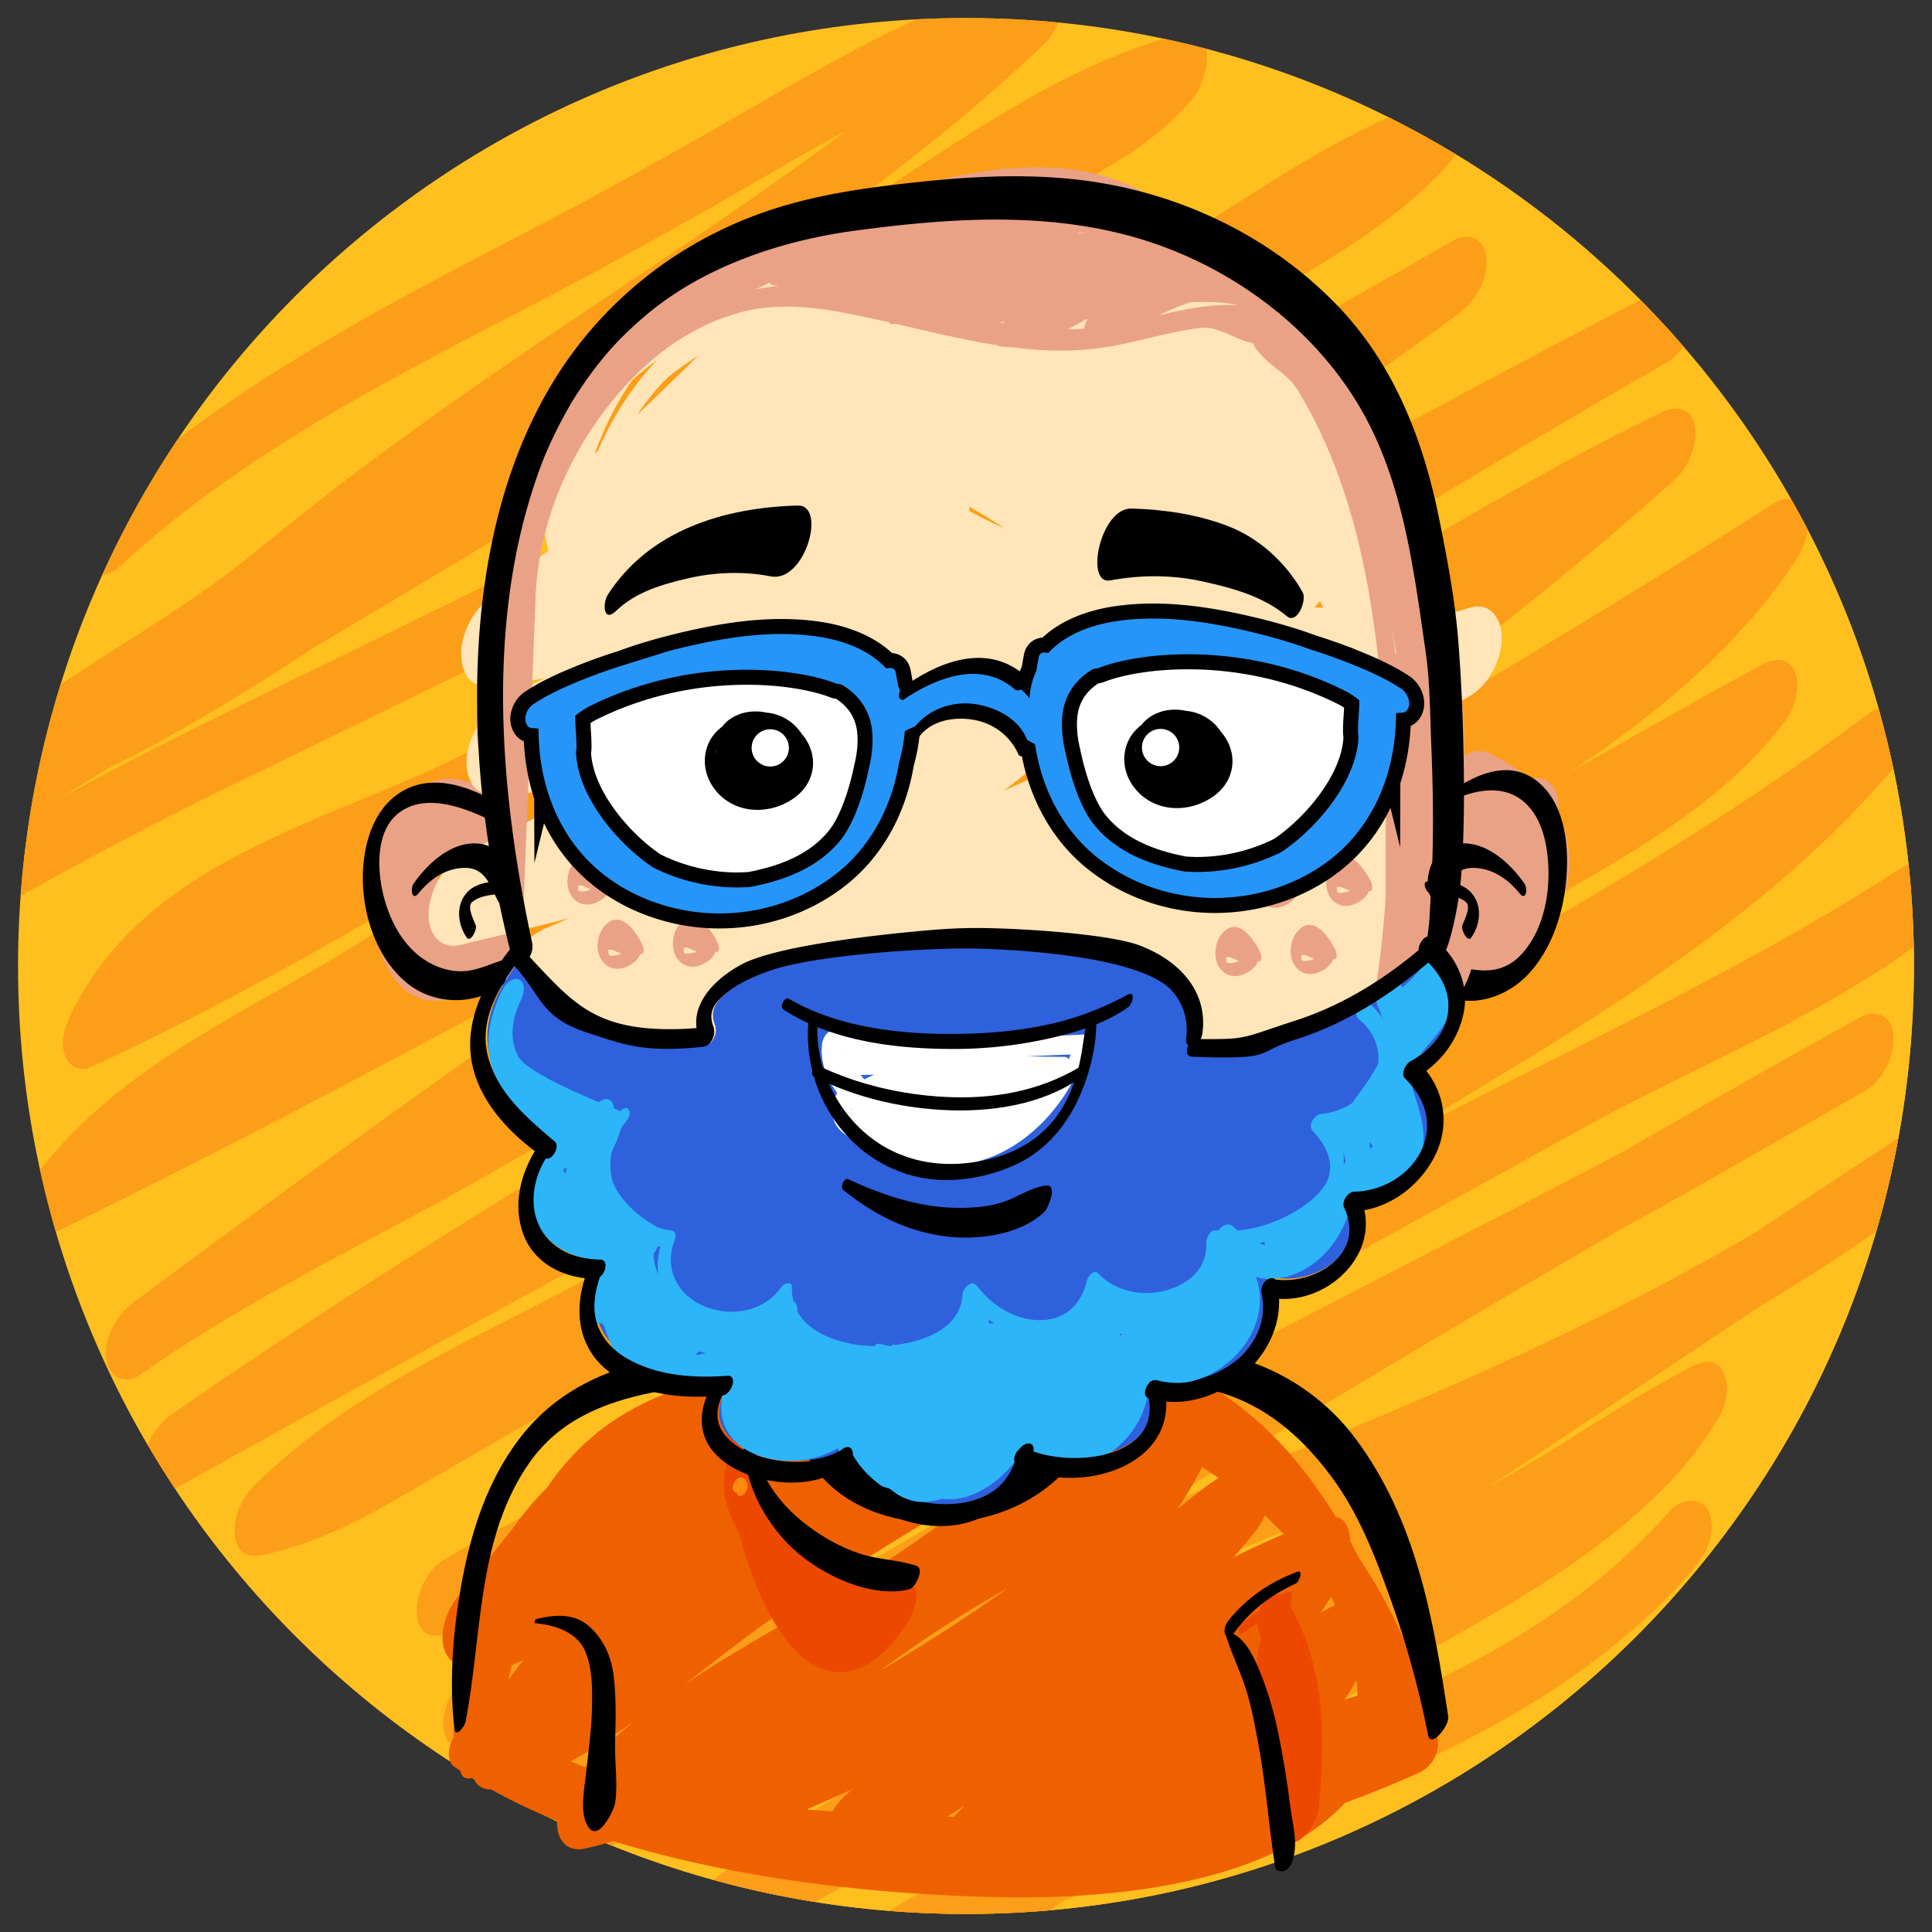 <svg xmlns="http://www.w3.org/2000/svg" xmlns:xlink="http://www.w3.org/1999/xlink" width="1030" height="1030" viewBox="0 0 1030 1030"><rect x="0" y="0" width="1030" height="1030" fill="#333333" stroke="none"/><defs><path id="a" d="M1020.377 515.001c0 279.115-226.264 505.377-505.377 505.377-279.112 0-505.377-226.264-505.377-505.377S235.887 9.622 515 9.622s505.377 226.266 505.377 505.379z"/></defs><use xlink:href="#a" overflow="visible" fill="#FFBF1F"/><clipPath id="b"><use xlink:href="#a" overflow="visible"/></clipPath><g clip-path="url(#b)"><circle fill="#FFBF1F" cx="516.035" cy="517.213" r="505.377"/><path fill="#FC9E17" d="M64.591 301.339c65.698-60.767 147.472-101.364 226.167-142.394 40.814-21.281 80.746-43.73 120.539-66.854 43.205-25.11 87.469-49.598 136.054-62.561l-2.865-37.722C469.49 62.959 382.01 118.798 296.631 176.391c-43.968 29.658-87.434 59.997-129.215 92.682-20.033 15.672-39.121 32.311-60.043 46.828-21.764 15.1-44.41 28.884-66.553 43.409-20.462 13.421-40.42 27.7-58.93 43.736-7.092 6.145-11.695 17.171-10.986 26.521.548 7.209 5.93 13.974 13.85 11.2 98.166-34.394 184.33-95.652 268.734-154.941 42.163-29.617 84.25-59.421 128.115-86.496 19.996-12.341 40.241-24.097 59.857-37.073 21.043-13.919 41.816-28.239 62.964-42.001 37.358-24.313 76.479-48.122 120.034-59.315-2.24-11.118-4.479-22.233-6.717-33.351-3.625 4.497-11.99 11.266-18.963 15.919-10.002 6.67-20.648 12.364-31.156 18.178-23.029 12.742-45.092 27.219-67.552 40.935-51.307 31.333-102.535 62.797-153.854 94.113-51.11 31.189-102.326 62.211-153.79 92.817-45.841 27.263-92.239 53.613-137.737 81.449-57.199 34.991-113.605 73.15-161.329 120.578-6.829 6.784-11.733 16.688-10.986 26.521.56 7.365 5.898 13.78 13.849 11.198 51.945-16.859 99.75-43.608 147.504-69.638 50.274-27.404 102.162-51.78 153.586-76.934 106.723-52.204 213.544-104.201 320.025-156.899 43.588-21.573 87.41-42.348 128.738-68.077 36.969-23.018 73.674-48.996 115.463-62.538-.953-12.575-1.908-25.146-2.863-37.721-32.516 34.458-76.607 55.146-117.221 78.289-50.043 28.516-97.459 62.321-145.693 93.779-48.673 31.741-97.557 62.7-143.463 98.404-36.259 28.201-71.635 58.477-113.409 78.263C166.967 440.29 75.417 461.753 37.559 541.29c-3.076 6.463-5.363 14.316-2.909 21.401 1.745 5.04 7.497 9.095 12.933 6.589C147.668 523.179 241.1 464.948 335.032 407.693c46.52-28.354 93.289-56.325 141.23-82.228 49.123-26.541 100.222-49.029 149.865-74.543 51.182-26.305 101.262-54.686 151.102-83.427-.986-12.997-1.971-25.993-2.959-38.989-89.508 66.279-184.82 124.036-280.238 181.28-95.316 57.186-189.7 115.122-280.916 178.699-64.773 45.146-142.418 71.596-192.239 135.972-8.81 11.384-11.101 42.221 10.985 31.382 208.226-102.161 408.941-218.58 611.71-330.955 81.105-44.949 162.598-89.213 245.031-131.684-.984-12.996-1.971-25.994-2.959-38.989C684.77 269.934 489.943 395.938 300.086 528.915 223.16 582.794 147.082 637.887 71.738 693.958c-9.188 6.835-16.062 17.88-15.16 29.76.736 9.699 9.592 15.234 18.119 9.229 43.635-30.724 91.015-55.527 138.017-80.599 48.866-26.063 96.421-53.966 143.454-83.206 97.824-60.818 193.597-125.836 295.82-179.224 79.943-41.755 155.398-91.653 236.615-131.035l-7.129-35.752C726.443 362.758 545.961 469.948 368.333 577.764c-93.444 56.721-186.838 113.71-276.603 176.167-9.318 6.483-16.043 18.146-15.161 29.758.8 10.539 9.317 14.158 18.12 9.23 202.516-113.372 408.093-221.234 609.107-337.292 82.611-47.694 164.387-96.848 244.783-148.196l-10.986-31.381c-4.994 7.511-10.375 14.716-16.096 21.688-5.041 6.146-10.836 12.267-18.377 19.708-14.123 13.939-29.658 26.809-45.09 38.273-35.396 26.297-73.57 48.73-112.08 70.107-37.449 20.789-75.582 40.312-113.115 60.945-42.607 23.422-83.6 49.658-124.551 75.827-65.341 41.753-130.41 84.796-198.977 121.15-60.085 31.858-124.11 59.162-173.204 107.688-6.839 6.763-11.731 16.707-10.986 26.522.621 8.163 5.796 12.765 13.852 11.198 27.105-5.267 51.926-18.041 75.643-31.759 24.855-14.379 49.684-28.81 74.538-43.192a10601.563 10601.563 0 0 0 152.231-89.771c49.53-29.772 100.037-57.95 150.666-85.822 50.375-27.729 102.133-51.93 153.664-77.322 67.275-33.148 131.117-72.729 197.158-108.185l-10.984-31.383c-5.504 7.192-9.137 10.836-17.041 18.057-7.752 7.076-15.979 13.312-24.516 19.367-18.809 13.338-38.715 25.094-58.619 36.699-43.184 25.18-85.117 51.793-126.223 80.276-91.951 63.715-180.73 131.845-272.466 195.851-62.605 43.68-127.018 85.396-195.643 119.062.985 12.998 1.973 25.993 2.959 38.99 48.336-27.513 98.725-51.109 148.232-76.384 25.086-12.807 49.888-26.168 74.098-40.571 24.189-14.391 46.895-30.896 69.81-47.201 23.252-16.545 46.578-32.993 70.564-48.466 23.51-15.167 48.084-28.535 72.547-42.078 48.807-27.02 97.926-53.479 146.338-81.21 61.396-35.17 121.518-72.686 178.057-115.307l-10.984-31.382c-59.98 69.826-146.119 119.632-225.496 166.939-91.051 54.269-181.008 110.706-269.408 169.204-41.197 27.26-81.385 55.869-121.205 85.092-39.393 28.913-78.959 57.731-121.233 82.347-9.595 5.584-15.991 18.821-15.16 29.759.841 11.066 9.201 13.475 18.119 9.23 100.961-48.053 196.104-107.057 291.245-165.518 47.797-29.37 95.674-58.625 144.387-86.46 47.674-27.237 96.566-52.016 145.607-76.669 75.025-37.713 150.205-76.055 218.391-125.428l-7.131-35.751c-33.611 33.213-76.09 55.599-117.895 76.72a4038.336 4038.336 0 0 0-133.637 70.689C696.285 642.5 596.453 696.587 500.194 756.758c-39.694 24.813-79.177 50.248-116.166 78.982-32.521 25.263-64.553 53.299-102.4 70.431-8.953 4.054-15.018 11.32-17.994 20.765-1.853 5.884-3.031 24.237 8.274 22.726 45.448-6.074 87.677-22.926 128.725-42.8 43.948-21.275 85.808-46.649 127.571-71.857 92.4-55.778 188.994-103.604 284.818-153.169 30.955-16.012 61.799-31.989 92.062-49.282l89.188-50.968c9.619-5.496 15.986-18.892 15.162-29.759-.805-10.575-9.309-14.111-18.121-9.229-104.188 57.711-206.854 118.117-308.768 179.746C631.4 753.275 580.459 784.533 529.6 815.93c-44.668 27.573-85.542 60.625-129.553 89.188-21.202 13.757-43.261 26.518-67.015 35.328l-1.309 40.958C503.59 874.062 701.895 821 881.025 728.062c47.312-24.547 93.092-52.107 136.094-83.643 9.217-6.758 16.057-17.938 15.158-29.76-.758-9.986-9.484-14.867-18.117-9.229-189.895 124.01-375.484 255.294-574.296 364.989a2771.17 2771.17 0 0 1-59.695 31.968l7.133 35.753c73.349-58.31 162.89-92.968 248.279-129.313 44.957-19.136 89.818-38.741 132.914-61.835 22.314-11.959 44.492-24.162 66.002-37.533 23.461-14.584 46.566-29.751 71.246-42.24-4.764-8.674-9.529-17.348-14.291-26.021-3.254 5.631 2.838-4.268-.768 1.271-1.092 1.673-2.266 3.292-3.438 4.908-1.197 1.657-2.473 3.257-3.744 4.856-.225.285-4.666 5.495-1.592 2.025-6.42 7.245-13.555 13.844-20.877 20.158-14.346 12.364-31.18 23.663-48.141 34.454-35.631 22.667-73.1 42.25-109.025 64.42-39.857 24.595-76.527 54.362-114.17 82.133-42.477 31.335-86.009 61.829-133.525 85.104-8.502 4.165-17.229 7.841-26.042 11.295l2.864 37.721c61.737-53.27 143.857-80.491 220.312-108.335 80.787-29.419 162.883-61.466 226.773-120.972 7.467-6.955 14.516-14.354 21.266-22.004 7.164-8.118 13.979-19.857 10.072-31.133-3.469-10.01-15.477-8.066-21.377-1.381-114.229 129.438-307.648 132.047-443.065 231.178a404.96 404.96 0 0 0-25.288 20.133c-7.098 6.125-11.694 17.185-10.987 26.522.528 6.965 5.991 14.28 13.852 11.197 97.133-38.068 176.129-109.005 260.493-168.247 66.98-47.033 147.924-76.376 205.264-136.568 10.396-10.916 19.23-22.635 26.766-35.684 7.1-12.287 4.061-35.306-14.291-26.021-23.682 11.983-45.959 26.396-68.422 40.475-22.414 14.05-45.568 26.728-68.828 39.299-42.021 22.706-85.977 41.566-129.891 60.243-90.248 38.378-182.23 75.838-259.648 137.379-7.227 5.744-11.673 17.469-10.986 26.521.82 10.785 9.259 13.842 18.119 9.23C584.75 936.47 771.74 806.556 960.965 681.343a11034.884 11034.884 0 0 1 56.154-36.924c-.986-12.996-1.975-25.993-2.959-38.989-164.072 120.319-362.512 176.991-545.046 261.854-48.148 22.383-95.297 46.992-140.35 75.131-8.23 5.139-13.768 14.978-14.994 24.479-1.043 8.054 3.027 20.431 13.684 16.479 48.654-18.046 91.17-48.993 132.91-79.128 45.078-32.542 91.929-61.576 139.314-90.626 101.836-62.436 204.242-123.967 307.943-183.265a7351.688 7351.688 0 0 1 86.65-48.766c-.986-12.996-1.971-25.993-2.959-38.988-51.547 29.457-102.699 59.619-155.438 86.898-53.777 27.817-107.557 55.633-161.336 83.449-43.93 22.723-87.301 45.755-129.697 71.245-41.77 25.118-83.296 50.7-126.521 73.278-41.221 21.529-86.023 41.922-132.551 48.141l-9.721 43.49c47.463-21.483 85.909-55.805 127.18-86.811 44.621-33.523 92.951-62.742 140.677-91.576 96.971-58.587 197.004-111.868 295.91-167.064 73.6-41.076 157.643-70.725 218.6-130.964 6.844-6.76 11.734-16.708 10.988-26.521-.729-9.591-9.637-15.373-18.119-9.229-88.59 64.145-188.592 109.527-285.451 159.373-99.426 51.166-193.672 111.625-289.093 169.731-73.313 44.644-147.525 88.053-225.085 124.969.985 12.997 1.974 25.993 2.959 38.989 49.188-28.641 94.676-62.945 140.544-96.504 46.478-34 94.139-66.235 142.511-97.467 87.035-56.191 175.35-110.046 263.912-163.752C876.27 526.98 950.645 477.98 1008.007 411.2c5.668-6.597 9.145-18.316 6.219-26.761-2.553-7.37-11.105-9.217-17.203-4.62-89.629 67.563-188.064 121.632-286.24 175.511-49.328 27.073-98.404 53.916-144.787 85.881-23.352 16.091-46.289 32.776-69.5 49.068-23.092 16.205-47.428 30.418-72.158 43.965-61.565 33.727-125.932 62.054-186.961 96.791-9.623 5.477-15.984 18.906-15.161 29.76.834 10.973 9.22 13.596 18.12 9.23 98.893-48.512 189.041-113.175 277.8-177.872 89.326-65.108 177.656-132.874 271.783-191.008 55.475-34.265 120.369-62.552 160.975-115.647 5.389-7.048 9.266-17.969 6.219-26.763-2.842-8.196-10.652-8.139-17.203-4.62-49.322 26.479-97.434 55.121-146.604 81.871-49.906 27.152-102.031 49.65-152.42 75.84C537.59 565.519 438.344 626.223 337.974 685.06a11441.321 11441.321 0 0 1-97.149 56.283c-30.902 17.713-60.723 37.979-96.278 44.889l2.865 37.721c33.756-33.367 76.161-55.738 118.04-77.181 45.688-23.39 90.239-48.038 134.129-74.68 87.598-53.175 171.681-111.858 262.07-160.353 54.957-29.484 110.545-57.98 162.961-91.898 49.711-32.166 98.854-70.181 131.992-120.016 5.025-7.557 9.408-17.564 6.219-26.762-2.699-7.791-10.855-8.675-17.203-4.621-195.874 125.101-399.874 236.655-603.807 347.893-83.527 45.561-167.061 91.117-250.082 137.596l2.959 38.988c170.951-118.941 354.396-218.406 528.242-332.895 94.264-62.08 185.902-128.777 269.846-204.379 7.025-6.327 11.709-17.035 10.988-26.521-.836-11.01-9.213-13.55-18.121-9.23-51.248 24.849-100.295 53.832-149.523 82.396-49.637 28.8-100.664 55.019-150.33 83.749-99.658 57.645-195.21 122.086-293.781 181.536-72.495 43.724-150.875 77.517-220.271 126.384.986 12.996 1.974 25.992 2.959 38.988 185.014-137.684 374.572-269.338 569.66-392.373 80.434-50.727 161.85-99.902 244.246-147.374 9.607-5.535 15.988-18.861 15.162-29.76-.822-10.815-9.25-13.799-18.121-9.229-206.174 106.221-406.21 223.75-609.96 334.454-81.455 44.258-163.553 87.353-246.781 128.186 3.66 10.463 7.322 20.923 10.984 31.383 25.776-33.308 66.304-56.533 103.788-77.647 19.876-11.199 39.891-22.157 59.179-34.356 21.949-13.881 42.736-29.654 64.248-44.203 92.356-62.464 188.979-118.262 284.289-176.013 77.076-46.703 153.375-94.857 225.838-148.517 9.197-6.81 16.061-17.9 15.162-29.76-.793-10.436-9.346-14.29-18.121-9.229-48.865 28.18-97.98 55.93-148.08 81.868-49.613 25.688-100.764 48.179-150.024 74.562-96.332 51.593-187.564 112.021-281.983 166.92-45.946 26.715-92.727 52.251-141.019 74.497 3.339 9.33 6.681 18.662 10.022 27.99a171.36 171.36 0 0 1 2.938-5.881c.276-.53 3.927-6.72 1.067-2.127 2.278-3.657 4.848-7.124 7.494-10.519.166-.216 4.736-5.591 1.714-2.197 1.437-1.612 2.948-3.157 4.456-4.703 3.551-3.637 7.363-7.009 11.248-10.285 4.771-4.025 12.172-9.079 19.403-13.619 8.458-5.309 17.279-10.026 26.193-14.511 34.47-17.342 71.243-29.699 106.114-46.215 43.146-20.439 79.836-52.666 117.23-81.818 44.832-34.949 93.141-64.874 140.709-95.896 48.039-31.33 95.283-64.804 145.126-93.205 42.926-24.461 88.732-46.937 123.102-83.36 6.684-7.083 11.75-16.467 10.986-26.522-.559-7.366-5.898-13.776-13.852-11.199-49.908 16.173-93.238 47.806-137.598 74.86-48.916 29.833-102.049 53.268-153.392 78.592-106.676 52.611-213.651 104.615-320.469 156.938-43.396 21.257-86.617 42.541-129.028 65.714-40.358 22.048-80.935 43.731-124.823 57.979l2.863 37.722C-23.15 452.362 68.168 403.46 155.155 352.333c103.368-60.754 205.49-123.592 307.752-186.185 31.838-19.489 63.289-39.891 95.544-58.647 28.137-16.359 57.43-30.229 78.301-56.135 6.781-8.414 13.281-38.491-6.715-33.351-47.434 12.189-90.471 38.454-131.142 64.924-21.107 13.74-41.836 28.054-62.841 41.949-19.62 12.977-39.934 24.667-59.937 37.012-88.903 54.875-170.568 120.624-260.035 174.662C76.087 360.719 34.5 382.364-9.665 397.84c.954 12.572 1.909 25.147 2.862 37.721 39.104-33.88 85.59-57.931 127.51-87.985 21.174-15.182 40.631-32.546 61.216-48.488 20.628-15.977 41.774-31.276 63.117-46.279 86.077-60.504 176.019-115.531 257.792-182 18.234-14.82 35.916-30.312 52.962-46.484 6.924-6.571 11.719-16.852 10.984-26.521-.584-7.715-5.842-13.337-13.85-11.199-49.302 13.154-94.82 37.832-138.794 63.142-40.958 23.574-81.776 46.956-123.684 68.825-82.873 43.245-167.969 86.252-237.164 150.254-7.749 7.166-13.725 20.591-10.07 31.133 3.688 10.638 15.029 7.253 21.375 1.38z"/></g><path fill="#EAA286" d="M277.321 436.124c-11.854-11.278-29.719-26.236-47.501-19.114-19.983 8.004-30.583 30.456-32.344 50.896-2.154 25.043 8.14 74.387 43.64 64.442 14.561-4.079 26.187-17.308 34.597-29.107 5.842-8.192 11.884-23.144 4.505-32.36-7.345-9.167-19.883.315-24.711 7.09a111.736 111.736 0 0 1-4.512 5.917c-2.861 3.491 4.122-4.516 1.172-1.342a57.116 57.116 0 0 1-2.143 2.148 47.286 47.286 0 0 1-2.102 1.882c-2.858 2.458 4.65-3.443 1.698-1.334-1.249.894-2.586 1.65-3.958 2.335 6.354-3.169 2.096-1.012.156-.54-2.691.653 4.718-.494 2.016-.237-.575.056-1.153.046-1.731.033-1.691-.03-5.64-1.306.188.388-1.25-.362-2.426-.954-3.548-1.604-3.627-2.103.347.535-.026.199-.919-.817-1.737-1.741-2.525-2.682-.834-.995-1.572-2.066-2.282-3.152a41.318 41.318 0 0 1-1.048-1.733c-1.393-2.396 2.273 4.504.503.822-1.271-2.646-2.249-5.426-3.09-8.236a66.693 66.693 0 0 1-1.129-4.42c-.724-3.211.964 5.131.382 1.887a73.185 73.185 0 0 1-.462-3.047c-.407-3.024-.573-6.077-.573-9.125-.002-3.444-.252 6.057-.09 2.644.033-.732.098-1.46.159-2.188.12-1.414.327-2.819.567-4.219.808-4.742-1.885 7.018-.267 1.446.182-.62.395-1.23.61-1.836 1.176-3.337-3.029 7.079-1.594 3.889 2.418-5.385-2.344 3.389-1.476 2.114 2.989-4.401-5.064 4.817-1.152 1.371-5.551 4.888-4.372 3.257-2.717 2.18 1.324-.857 3.976-1.848-2.646 1.112 1.008-.45 2.085-.715 3.163-.913-6.216 1.152-2.155.323-.21.468.662.048 1.315.163 1.967.276 2.522.438-4.393-1.37-.522-.109 3.423 1.117 6.599 2.942 9.609 4.88 1.891 1.219 3.686 2.579 5.456 3.963-3.271-2.559.151.157.667.606 1.398 1.214 2.743 2.484 4.083 3.761 8.457 8.044 19.006.625 24.715-7.087 5.219-7.052 12.758-24.51 4.506-32.364zm557.743 10.12c-.994-4.308-2.545-8.361-4.533-12.165.912-5.605.295-11.219-3-15.332-3.379-4.219-7.621-4.53-11.746-3.021-6.525-5.742-14.053-10.454-21.74-14.105-12.486-5.933-26.479 11.319-29.33 26.415-4.389 4.246-8.205 8.647-11.135 12.28-6.258 7.757-11.621 23.477-4.506 32.362 7.564 9.441 19.547-.684 24.713-7.089.277-.343 1.059-1.236 1.682-1.948a66.653 66.653 0 0 1 2.703-2.614c.062 1.733.273 3.368.66 4.84.627 2.399.764 3.198.986 5.249-.832.448-1.822.916-3.225 1.664-5.756 3.066-11.664 10.775-14.674 19.062-14.23 11.633-22.092 42.453-4.018 42.453 6.275 0 12.277-4.666 16.85-11.048 11.141 7.385 24.182 8.771 35.441-3.856a67.719 67.719 0 0 0 10.93-16.692c11.888-16.276 18.64-36.103 13.942-56.455zm-54.957 27.131c-.057.146-.117.308-.184.505.059-.179.117-.354.18-.527l.004.022z"/><path fill="#EF6100" d="M766.248 925.849c-8.439-34.08-22.557-66.892-42.035-95.67a226.23 226.23 0 0 0-4.361-8.452c-.207-6.396-2.221-12.049-7.547-12.963-4.814-7.734-9.982-15.166-15.309-22.227-28.01-37.136-65.678-61.651-111.404-70.786-46.963-9.383-96.101-1.647-142.592 6.78-41.544 7.53-86.306 12.541-121.108 38.585-12.231 9.149-22.077 19.967-30.167 31.928-5.626 5.57-10.872 11.572-15.653 18.04a144.29 144.29 0 0 0-2.771 3.895c-9.951 12.16-19.536 24.646-29.486 36.626-6.353 7.648-11.556 23.555-4.503 32.361 2.103 2.626 4.528 3.736 7.048 3.845-1.257 9.104-1.934 18.313-2.106 27.528-1.942 3.472-2.97 7.467-2.261 10.58-3.166 5.629-4.148 13.019.438 16.125.97.656 1.948 1.298 2.925 1.94.866 3.892 3.326 4.73 6.109 3.901.422.26.846.516 1.268.773 1.586 3.25 4.475 5.393 9.188 5.373 11.312 6.322 23.049 11.861 35.077 16.744-.023.941-.017 1.891.057 2.854.647 8.515 6.174 13.774 14.724 11.904a179.359 179.359 0 0 0 15.149-4.038c20.251 6.369 40.984 11.286 61.619 15.319 45.588 8.912 92.981 13.239 139.378 14.536 56.764 1.587 146.346-4.425 189.092-50.148a600.055 600.055 0 0 0 39.393-16.04c7.16-3.21 11.77-11.513 9.838-19.313zm-49.432-19.836a97.46 97.46 0 0 0 6.348-10.172c.307 2.729.492 5.46.547 8.188a307.71 307.71 0 0 0-6.895 1.984zm-412.555 33.015c10.281-5.548 20.129-11.957 29.526-18.354 1.439-.981 2.859-1.993 4.289-2.99-9.326 7.553-18.158 15.618-26.273 24.379a208.137 208.137 0 0 1-7.542-3.035zm222.587-187.825c-10.508 4.721-20.757 10.063-30.806 15.725 4.084-4.608 7.254-9.944 8.937-15.841 7.298-.114 14.593-.101 21.869.116zm76.935 13.089c-11.246 6.986-22.654 13.695-34.107 20.324 4.113-7.553 7.609-15.496 10.32-23.9a27.76 27.76 0 0 0 .801-3.135c7.738 1.773 15.406 3.981 22.986 6.711zM272.87 887.858a250.33 250.33 0 0 0 6.235-3.02 204.144 204.144 0 0 0-8.083 10.838 1127.33 1127.33 0 0 1 1.713-7.756c.045-.021.09-.04.135-.062zm127.427-16.928c22.744-16.903 47.445-31.212 71.459-46.211 15.099-9.433 30.432-18.562 46.417-26.23a334.524 334.524 0 0 1-4.251 3.756c-9.84 8.542-17.666 14.116-29.419 22.16-12.435 8.511-25.245 16.468-38.11 24.308-26.633 16.227-55.29 31.648-81.88 49.553 11.933-9.11 23.743-18.386 35.784-27.336zm119.402-12.031c-16.463 11.15-33.388 21.572-50.41 31.84 21.896-16.51 44.498-30.783 68.345-44.35-5.872 4.24-11.849 8.389-17.935 12.51zm-64.747 94.786c-4.406 3.03-8.238 7.209-11.056 11.99a983.46 983.46 0 0 1-13.734-.992 6304.621 6304.621 0 0 0 24.79-10.998zm249.015-93.897a168.739 168.739 0 0 0 5.746-8.584 230.66 230.66 0 0 1 1.977 4.514 355.352 355.352 0 0 0-7.723 4.07zm-46.145-29.615a511.044 511.044 0 0 0 11.695-14.119c1.859-2.329 3.523-5.125 4.832-8.15a227.056 227.056 0 0 1 9.998 9.994 437.593 437.593 0 0 0-26.525 12.275zm-8.236-42.278c-7.68 5.14-14.93 10.831-22.016 16.736 4.893-7.178 9.352-14.647 13.297-22.433a202.61 202.61 0 0 1 8.719 5.697zM514.329 962.59a198.044 198.044 0 0 0-5.693 5.962c-1.201-.031-2.4-.068-3.6-.104a956.444 956.444 0 0 0 9.293-5.858z"/><path fill="#FFE5B8" d="M569.436 708.64c-.871-.403-1.76-.77-2.656-1.117-1.344-4.543-3.244-9.078-5.715-13.619-5.795-10.646-20.797 1.797-24.715 7.089a42.856 42.856 0 0 0-2.258 3.382c-8.619.861-17.102 2.638-24.64 4.508-16.743 4.156-34.375 14.518-42.602 29.577-.216-.233-.451-.486-.732-.784-1.531-1.619-2.823-3.436-4.029-5.303.787 1.152-1.096-2.229-1.248-2.594-.651-1.527-1.115-3.126-1.584-4.714a57.418 57.418 0 0 0-.201-.666c-.029-.307-.08-.733-.162-1.331-.258-1.865-.318-3.755-.385-5.635l-.023-.588c.059-.344.131-.949.221-1.939.205-2.209.6-4.396.99-6.577 1.643-9.208-3.486-20.877-14.55-17.516-11.804 3.585-18.476 16.905-20.474 28.114-3.429 19.219-1.688 39.82 10.272 55.873 9.884 13.264 26.683 19.44 42.595 20.893 15.203 1.39 30.256-1.721 43.953-8.049a56.501 56.501 0 0 0 6.213-2.243c13.477-5.827 25.068-15.918 32.41-28.657 4.549-5.867 8.447-12.182 11.545-18.798 3.55-7.586 8.423-24.375-2.225-29.306z"/><path d="M270.479 431.337c-16.93-11.129-40.548-21.138-59.011-7.53-14.915 10.99-18.948 32.214-17.875 49.575 1.145 18.529 8.606 38.586 23.251 50.618 16.222 13.327 41.197 12.074 55.881-3.097 1.231-1.273 5.397-11.11.485-10.29-8.978 1.503-16.55 6.604-25.899 7.14-7.597.434-14.766-2.007-21.075-6.112-13.159-8.571-20.601-25.307-23.042-40.304-2.015-12.372-1.691-28.75 8.817-37.453 15.406-12.759 39.564-1.784 54.517 5.932 3.072 1.582 6.859-6.567 3.951-8.479zm494.869-.106c13.314-7.888 33.178-15.499 46.848-3.977 11.105 9.356 13.492 26.323 13.336 39.947-.162 14.29-4.23 30.229-13.947 41.07-12.492 13.939-27.691 8.783-43.189 4.598-4.715-1.273-10.904 9.548-7.086 12.717 16.02 13.306 38.199 8.848 52.129-4.865 14.268-14.045 20.795-36.021 21.859-55.519.922-16.853-1.711-37.682-15.947-48.85-17.637-13.835-39.738.12-54.156 11.98-.851.697-1.738 4.021.153 2.899z"/><path fill="#D8724A" d="M377.987 694.478l-.004.005z"/><path fill="#FFE5B8" d="M796.342 327.122c-3.17-3.604-7.756-4.727-12.898-3.096l-1.914.609.004-.11-.408.24c-15.396 4.918-25.334 4.067-35.096 2.236 1.885-6.194 3.33-12.574 4.41-19.04.895-.028 1.826-.323 2.637-.822 3.502-2.158 5.453-6.515 5.363-10.526-.445-19.768-2.982-39.505-8.307-58.339-1.678-7.981-4.225-15.752-8.039-22.716-5.543-12.851-12.656-25.056-21.611-36.286-23.145-29.019-57.555-46.833-92.828-56.364-19.699-5.323-39.92-8.313-60.26-9.728-23.719-1.651-47.623-1.396-71.056 2.913a166.826 166.826 0 0 0-9.588 2.067c-32.154 1.16-64.023 7.439-93.166 21.653a156.978 156.978 0 0 0-8.019 4.213c-14.714 5.545-29.024 12.095-42.548 19.956-18.426 10.71-35.971 24.833-46.139 43.929-7.379 13.857-8.896 29.237-5.287 43.875-3.189 13.718-3.001 28.049.813 41.892-11.95 8.369-23.43 17.492-34.231 27.625-6.434 6.033-10.955 14.91-12.097 23.742-.517 3.998-.264 12.049 3.962 16.854 2.102 2.389 4.916 3.568 8.185 3.436 10.369-.471 21.048-1.733 32.311-3.829-9.036 4.473-17.227 9.13-24.768 14.078-8.934 5.861-15.369 16.355-16.795 27.39-.637 4.925.003 12.248 3.901 16.684 2.073 2.36 4.878 3.608 8.166 3.608 20.268-.085 41.515-1.803 64.561-5.24-26.271 11.311-53.545 23.71-79.994 38.59-9.953 5.597-15.662 17.824-16.907 27.458-.824 6.375.627 12.393 3.882 16.097 3.107 3.538 7.717 4.808 13.025 3.545 21.67-5.14 40.685-9.81 58.151-14.295a1856.647 1856.647 0 0 0-12.743 5.498l-1.123.276-.037.248c-11.1 5.278-18.962 16.355-20.619 29.18-.822 6.384.62 12.418 3.895 16.14 3.117 3.546 7.692 4.801 12.988 3.5l2.275-.57c-.469.242-1.041.484-1.508.728l-.434.057v.062c0 .612-2.156 1.224-3.338 1.834-9.436 4.883-15.471 17.522-16.762 27.489-.824 6.389.644 12.436 3.933 16.176 3.122 3.553 7.719 4.793 13.003 3.46a818.064 818.064 0 0 0 33.68-9.297c-8.07 7.853-15.143 24.628-12.391 35.149 1.811 6.925 7.594 10.175 16.164 8.943a453.982 453.982 0 0 0 23.936-4.103c-3.109 4.892-5.17 10.523-5.914 16.289-.614 4.746.116 11.938 4.198 16.579 3.181 3.617 7.765 4.712 12.874 3.017a3192.29 3192.29 0 0 1 10.958-3.628c-4.143 5.471-6.885 12.022-7.757 18.78-.841 6.506.451 12.075 3.638 15.702 3.037 3.456 7.65 4.83 13.136 3.94.727-.117 1.451-.272 2.178-.393l.138-.23c7.389-1.205 14.79-2.702 22.202-3.936-3.891 8.699-5.833 18.562-2.088 24.814 1.037 1.735 2.865 3.129 5.999 3.789 1.263.484 2.742.747 4.458.749l.055.001a900.811 900.811 0 0 0 17.521-.219c11.189.09 22.309.108 33.23-.558.662 5.696 3.514 11.03 8.162 13.083 13.195 5.821 27.986 8.776 43.959 8.776 34.019 0 68.527-13.329 91.523-23.355 43.732-19.068 83.361-44.085 119.674-68.284l1.008-.566-.008-.123c10.389-7.428 16.943-20.723 16.031-32.738-.641-8.448-5.805-13.908-13.15-13.908-.475 0-.953.023-1.436.072 11.74-9.396 21.574-19.583 29.805-30.846 5.691-7.783 10.484-19.811 6.877-30.219-1.521-4.387-4.705-7.358-8.803-8.362a280.72 280.72 0 0 0 6.289-5.745c8.242-7.772 13.061-19.447 12.279-29.746-.531-6.993-5.211-14.424-12.836-14.424-1.469 0-2.98.289-4.496.859-2.307.868-4.637 1.74-6.984 2.616 8.076-5.675 14.068-15.881 15.439-26.491.643-4.98-.447-12.366-4.359-16.819-3.209-3.648-7.783-4.655-12.791-2.75-.602.229-1.207.459-1.814.688l.01-.331-1.328.824c-.979.366-1.969.732-2.963 1.099a382.784 382.784 0 0 0 19.818-16.88c6.422-5.863 10.951-14.745 12.117-23.757.686-5.323-.256-12.556-3.91-16.716-1.018-1.154-2.209-2.042-3.557-2.646a921.495 921.495 0 0 0 19.553-11.128c9.963-5.836 15.654-17.985 16.879-27.44.809-6.241-.822-12.72-4.148-16.508zm-429.461-132.21c-9.048 8.725-18.01 17.533-27.106 26.192a137.503 137.503 0 0 1 8.688-11.723c2.109-2.549 4.551-5.193 7.187-7.825 5.239-4.355 10.836-8.296 16.663-11.859-.493.472-.988.942-1.481 1.415a29.899 29.899 0 0 0-3.951 3.8zm-49.769 46.949c5.027-13.864 11.575-27.104 19.969-39.22 4.172-3.811 8.594-7.338 13.205-10.629-13.334 14.12-23.914 30.52-31.558 48.424-.54.474-1.075.953-1.616 1.425zm374.245-67.887a154.02 154.02 0 0 1 1.914 1.614 3.014 3.014 0 0 0-1.178-.412c-.245-.401-.486-.805-.736-1.202zm12.455 146.454c.514 1.153 1.016 2.313 1.523 3.472-1.303.004-2.912.009-4.701.019a85.934 85.934 0 0 0 3.178-3.491zm16.577-113.845a13.101 13.101 0 0 0-.674 4.25c.023 2.13.117 4.247.271 6.352-6.641-14.549-15.766-28.015-25.551-40.554-.031-.039-.062-.068-.094-.107 9.843 8.636 18.63 18.608 26.048 30.059zM301.47 224.834a52.27 52.27 0 0 1 .367-2.129c.208-1.107-.103.289.381-1.545 1.486-5.623 3.675-9.76 6.577-13.982 3.839-5.584 7.314-9.158 12.633-13.911 7.061-6.309 14.91-11.806 23.232-16.671a176.845 176.845 0 0 0-9.971 11.892c-13.225 11.133-24.836 24.019-33.489 39.025-.019.032-.036.065-.054.099a60.08 60.08 0 0 1 .324-2.778zm112.769 51.249l3.049-1.359.152.371c-1.068.329-2.139.655-3.201.988zm102.349-5.979c4.633 2.546 9.164 5.282 13.607 8.098a654.75 654.75 0 0 1 5.34 3.424c-6.676-2.937-12.928-5.965-18.73-9.196-.03-.798-.11-1.571-.217-2.326zm18.471 151.521c9.59-7.251 18.555-14.697 27.01-22.427a309.644 309.644 0 0 0 15.826 3.269 2886.022 2886.022 0 0 0-42.836 19.158z"/><path fill="#EAA286" d="M558.34 730.479c-16.975 9.395-36.627 13.057-55.898 12.413-19.217-.639-40.721-5.316-52.43-21.901-3.627-5.138-9.714 7.626-8.566 11.097 15.123 45.843 74.296 51.2 112.341 32.148 7.977-3.994 12.998-13.204 14.152-21.824.704-5.241-1.671-16.318-9.599-11.933z"/><path d="M272.368 469.988a25.58 25.58 0 0 0-.271-.011c-.467-10.674-6.771-20.14-18.805-20.354-13.509-.241-25.655 11.18-32.787 21.458-1.861 2.688-.946 9.569 2.612 5.193 6.2-7.625 14.507-13.451 24.623-13.582 6.513-.081 10.064 3.259 12.734 7.663-4.573.707-8.877 2.348-11.92 5.948-5.628 6.656-4.52 16.732.307 23.533 2.068 2.915 5.456-4.321 4.837-6.263-.882-2.766-4.99-10.04-2.025-12.604 3.101-2.68 7.69-3.644 12.135-4.082a93.698 93.698 0 0 0 1.785 3.655c1.57 3.011 4.682-1.854 5.867-4.502 1.933-1.415 3.376-5.951.908-6.052zm155.875 252.427c-7.358 23.323-6.002 48.374 11.625 66.726 15.727 16.376 39.301 23.003 61.438 22.735 23.218-.276 46.558-8.233 63.343-24.536 8.725-8.473 15.01-19.888 18.121-31.587 2.559-9.615 5.152-27.681-4.42-33.932-3.625-2.369-6.92 6.035-7.311 8.113-1.787 9.545-.408 20.276-3.047 28.951-.789 2.592-1.795 4.412-4.299 7.945-1.033 1.459-4.602 4.975-7.016 6.908-14.961 11.98-34.551 16.592-53.4 16.873-18.964.288-38.831-3.793-54.104-15.544-16.659-12.819-19.979-34.322-16.006-53.821.998-4.882-4.102-1.444-4.924 1.169z"/><path d="M429.512 719.157c-54.823.247-117.068.188-153.336 48.792-16.063 21.521-24.555 47.163-29.546 73.282-4.989 26.1-7.358 53.924-4.398 80.295.618 5.492 5.511-1.245 5.947-3.48 9.009-46.166 5.858-97.842 34.003-138.139 31.83-45.578 95.955-38.383 143.709-48.636 3.864-.827 9.318-12.141 3.621-12.114zm148.172 16.862c25.975-2.047 53.766-.77 78.453 8.192 22.232 8.075 39.203 23.766 53.193 42.378 14.91 19.84 23.699 42.741 31.984 65.893 8.434 23.559 15.244 47.988 20.029 72.541 1.449 7.441 11.471-5.1 10.746-9.889-7.918-52.324-17.109-105.022-49.635-148.474-14.332-19.148-34.842-33.885-57.566-41.216-29.037-9.366-58.383-4.058-86.301 6.43-1.056.399-2.784 4.29-.903 4.145z"/><path d="M285.442 865.368c10.133.892 21.981 4.648 26.446 14.707 4.116 9.277 3.917 21.041 3.707 30.994-.242 11.271-1.914 22.523-3.064 33.725-.866 8.432-3.957 22.137 1.301 29.492 5.48 7.666 13.587-9.482 14.127-13.037 1.561-10.29-.323-21.812-.04-32.314.322-11.943.706-23.929-.816-35.811-1.283-10.018-5.038-18.528-12.382-25.534-8.062-7.688-18.755-6.891-28.797-4.432-.648.161-1.47 2.124-.482 2.21zm43.041-539.71c10.473-10.107 24.629-14.167 38.462-17.367 14.288-3.305 29.547-3.822 43.952-1.013 18.312 3.571 30.03-38.169 14.393-37.757-39.062 1.029-78.961 13.062-101.185 47.426-2.961 4.577-2.543 15.391 4.378 8.711z"/><path fill="#ED4800" d="M687.541 855.675c.158-.312.287-.611.449-.925.748-1.449 1.625-7.64-1.916-5.926-.938.455-1.842.942-2.744 1.439a3.954 3.954 0 0 0-1.531-.263c-.77.055-1.539.109-2.307.165-3.951.278-6.506 4.021-7.863 7.947-3.16 2.408-6.271 4.903-9.502 7.319-1.668 1.248-2.986 7.277.279 5.217 2.721-1.717 5.365-3.554 8.051-5.304.1 2.773.854 5.414 1.932 7.994-9.258 32.94 8.152 69.389 12.924 102.696 2.23 15.559 16.68-2.788 17.492-10.235 4.066-37.269 4.027-76.9-15.264-110.124zm-203.914-11.086c-20.153 1.044-39.613-9.461-53.875-22.957-6.699-6.338-12.255-13.81-17.079-21.635-4.906-7.963-6.952-17.979-12.587-25.346-.803-1.019-1.854-1.508-3.149-1.47-.693.099-1.336.257-1.949.449-.735-3.864-1.279-7.703-1.541-11.481-.449-6.468-6.752 2.038-6.883 5.17-.208 4.952.049 9.943.577 14.933-1.961 6.183-1.271 14.105.143 19.256 1.516 5.53 3.927 10.919 6.819 16.081 4.188 16.168 9.825 31.948 18.204 46.466 6.933 12.019 17.137 24.756 31.652 27.076 17.889 2.856 32.375-13.836 40.697-27.413 2.084-3.4 8.337-19.613-1.029-19.129z"/><path fill="#EAA286" d="M785.125 464.405c-1.336-12.549-3.23-25.021-5.529-37.42 1.518-21.833 1.887-43.618-1.561-65.316l.469-2.27c.367-1.766-.266-3.839-1.688-4.636a174.46 174.46 0 0 0-2.801-11.97c-1.465-5.374-7.039-.311-8.914 3.008-1.656-17.068-4.902-34.016-9.1-50.525-9.041-35.548-23.619-70.244-43.896-100.869-.463-.7-1.086-1.029-1.766-1.115-3.258-6.439-6.883-12.587-11.07-18.172-.014-15.957-14.877-27.443-27.488-35.299-10.371-6.46-21.73-11.887-33.393-16.159-9.295-8.604-19.4-16.263-30.686-22.214-25.145-13.26-54.875-14.029-82.477-10.181-24.656 3.436-48.335 10.586-71.658 18.914a289.25 289.25 0 0 0-50.043 18.873c-.463.175-.925.35-1.387.523-.303.114-.598.319-.877.585-44.296 22.068-82.693 55.571-108.232 98.319-1.146 1.915-1.796 5.311-.27 7.217 2.075 2.593-4.75-.232-3.31-1.918 5.677-6.645-22.991 54.987-16.804 48.872-2.825 3.945-11.906 78.576-14.423 82.683-16.689 27.253 20.909 108.309 19.979 140.405-.113 3.887 7.348-188.209 7.491-190.632 2.594-43.451 23.396-85.97 54.343-116.286 15.277-14.963 33.791-26.6 54.51-32.23 24.629-6.694 49.768-1.289 74.122 4.056 1.716.377 3.433.762 5.151 1.149.472.671 1.176 1.09 2.204 1.012.53-.041 1.06-.1 1.588-.149 17.802 4.079 35.743 8.531 53.821 11.356.439.279.982.486 1.646.604 1.953.346 3.93.494 5.922.476 15.826 2.038 31.758 2.622 47.791.406 18.014-2.491 35.342-8.579 53.412-10.693 9.148-1.07 18.344 6.282 27.373 8.082.859.171 1.699 3.384 2.535 3.602 8.146 10.497 15.75 11.401 22.494 22.684 26.686 44.64 37.402 96.023 42.703 147.173 1.75 16.895 3.088 33.787 3.871 50.689-.43 23.559-.482 47.123-.402 70.687a549.676 549.676 0 0 1-.857 11.847c-1.85 21.844-4.76 43.865-10.902 64.955-6.873 23.599-21.17 44.363-35.852 63.778-16.74 22.134-35.438 44.596-57.523 61.608-.379.293-.766.574-1.148.863-13.305 4.514-25.887 12.267-35.652 21.632a216.552 216.552 0 0 1-32.043 12.234c-21.211 6.233-43.635 8.749-65.63 6.053-3.856-.474-7.476 8.662-2.922 9.283 32.39 4.411 66.027-2.477 96.244-16.236.252 2.16 1.557 3.545 4.715 2.767 10.129-2.496 20.355-7.939 28.971-14.125.359.196.832.231 1.434.049.318 1.105 1.186 1.672 2.924 1.035 3.088-1.13 5.996-2.661 8.719-4.48.729.667 1.73.932 3.031.409 16.512-6.628 29.99-20.906 41.486-34.023 8.797-10.036 16.656-21.015 23.781-32.379 1.953.341 4.773-1.362 6.127-2.923 15.121-17.445 25.064-38.858 33.375-60.202 6.609-16.97 12.18-34.603 16.271-52.452-.023 6.405.143 12.803.594 19.184.307 4.346 4.41 4.387 7.068 1.9 20.826-19.484 16.875-48.421 14.139-74.098zM403.094 154.16a328.602 328.602 0 0 1 7.165-3.363c.537.704 1.385 1.211 2.638 1.411.732.117 1.463.213 2.193.299-4.024.333-8.023.879-11.996 1.653zm132.967 17.119c-.531.193-1.094.551-1.654 1.023-.545-.085-1.088-.179-1.633-.267 1.172-.269 2.342-.546 3.508-.837-.073.028-.147.054-.221.081zm42.404 1.865c-.166.523-.307 1.283-.363 2.109-2.918.199-5.852.291-8.793.288 3.209-1.683 6.279-3.414 9.148-5.035l1.473-.432c-.631.94-1.125 1.99-1.465 3.07zm-3.49-49.315c1.369.149 2.738.31 4.107.478a391.86 391.86 0 0 0-4.055-.1 3.78 3.78 0 0 0-.052-.378zm-46.147-14.691c1.73-3.56 2.561-7.891-.281-8.934 16.668-1.57 33.406-1.039 50.1 2.695 10.475 2.344 20.207 6.643 29.254 12.188-25.987-5.551-52.598-7.399-79.073-5.949zm93.678 57.875c-1.629.366-3.256.74-4.881 1.115 5.559-2.562 11.127-5.06 16.848-6.966 7.85-.335 16.254-.244 24.172 1.225l.287.337c-12.239-.71-24.547 1.623-36.426 4.289zm96.156 441.507c1.109-3.519 2.434-6.971 3.762-10.327a205.321 205.321 0 0 1 3.373-7.996c2.041-3.138 4-6.352 5.836-9.708 2.176-3.975 4.334-7.959 6.465-11.96-5.174 13.597-11.297 27.638-19.436 39.991zm25.307-259.796a642.775 642.775 0 0 0-1.697-13.814c.717 4.462 1.414 8.927 2.092 13.396a10.46 10.46 0 0 0-.395.418zm29.965 170.125c-.361-13.694.309-27.395 1.35-41.087a394.9 394.9 0 0 1 1.43 20.254c.323 7.362-.083 14.509-2.78 20.833z"/><path d="M396.36 760.96c-1.562 23.493 7.391 45.102 23.606 61.951 14.693 15.266 43.319 29.672 64.825 24.383 3.158-.78 8.343-10.998 3.771-12.514-9.717-3.222-20.176-3.261-30.014-6.447-9.973-3.229-19.225-8.436-27.604-14.678-18.233-13.581-30.18-32.252-29.789-55.499.069-4.077-4.65.608-4.795 2.804zm256.8 109.578c2.525 8.713 6.41 16.869 9.521 25.387 3.746 10.248 5.773 21.02 7.809 31.703 4.148 21.777 5.773 44.02 9.029 65.938.16 1.085.432 3.412 1.91 3.722.436.092.873.182 1.309.275 2.719.568 4.936-2.115 5.881-4.417 3.936-9.604.402-20.831-.84-30.873-1.535-12.407-3.586-24.748-6.031-37.01-2.416-12.101-5.799-23.929-10.588-35.31-3.535-8.405-8.006-17.674-17.221-20.602-.527-.169-.89.8-.779 1.187z"/><path d="M691.691 837.96c-14.295 5.234-26.676 13.631-36.344 25.439-1.613 1.969-3.141 4.945-2.322 7.571 1.049 3.364 4.424.304 5.521-1.205 8.316-11.454 19.523-19.7 32.309-25.586 1.954-.9 4.041-7.391.836-6.219zm2.77-522.216c-8.67-15.482-22.764-28.59-39.354-35.098-16.158-6.339-34.527-9.053-51.816-9.538-16.727-.469-25.111 40.818-11.445 38.321 16.547-3.023 33.094-3.061 49.559.6 15.836 3.52 31.945 7.87 44.645 18.484 5.479 4.582 10.805-8.492 8.411-12.769z"/><path d="M378.002 469.733c1.521 7.773 8.522 11.521 15.712 7.96 3.177-1.571 5.725-3.72 6.642-6.507 2.82.492 1.885-3.579 1.218-4.962-2.655-5.488-9.938-17.184-17.7-12.202-2.227 1.43-3.862 3.703-4.888 6.274-.052.088-.106.17-.153.269a3.569 3.569 0 0 0-.33 1.112c-.809 2.67-.995 5.536-.501 8.056zm5.584 1.937a.146.146 0 0 0 .01-.055c.029.037.123.163.305.457-.228-.364-.298-.404-.315-.402zm-.062-2.772c.003-.03.01-.065.012-.097.561.187 1.12.164 1.586-.045 1.244.529 2.489 1.057 3.732 1.588.408.173.887.434 1.398.686-1.146.441-2.266.741-3.1.885-1.031.174-2.074.317-3.089-.016a1.235 1.235 0 0 1-.468-.292 3.322 3.322 0 0 0-.052-.552c-.066-.45-.1-1.347-.019-2.157zm-43.324 1.818c1.521 7.772 8.521 11.521 15.712 7.962 3.177-1.574 5.722-3.721 6.642-6.509 2.82.492 1.885-3.579 1.217-4.961-2.655-5.488-9.937-17.184-17.699-12.203-2.226 1.428-3.863 3.705-4.888 6.273a3.766 3.766 0 0 0-.154.27 3.634 3.634 0 0 0-.331 1.113c-.809 2.667-.993 5.535-.499 8.055zm5.584 1.937a.155.155 0 0 0 .008-.057c.029.039.123.164.307.459-.229-.365-.298-.406-.315-.402zm-.065-2.771l.014-.099c.559.187 1.119.164 1.586-.045 1.242.528 2.487 1.06 3.732 1.588.408.175.887.437 1.397.685-1.147.444-2.266.744-3.1.886-1.032.175-2.074.318-3.089-.016a1.224 1.224 0 0 1-.467-.288c.004-.076-.004-.23-.053-.554-.067-.449-.1-1.348-.02-2.157zm-42.935 3.054c1.521 7.772 8.521 11.52 15.712 7.961 3.177-1.573 5.723-3.721 6.642-6.509 2.82.492 1.884-3.577 1.217-4.96-2.654-5.487-9.938-17.183-17.699-12.202-2.227 1.427-3.863 3.702-4.888 6.272-.054.088-.106.17-.153.269a3.624 3.624 0 0 0-.332 1.113c-.808 2.668-.993 5.535-.499 8.056zm5.582 1.935c.004-.004.008-.021.011-.054.029.037.122.164.306.456-.229-.364-.3-.405-.317-.402zm-.062-2.77c.003-.032.009-.064.013-.097.56.186 1.119.163 1.585-.046l3.733 1.589c.406.174.887.435 1.397.685-1.147.442-2.265.742-3.1.885-1.032.175-2.073.318-3.089-.016a1.233 1.233 0 0 1-.467-.29c.004-.076-.005-.229-.053-.553-.067-.449-.1-1.349-.019-2.157zm50.732 33.959c1.521 7.771 8.521 11.521 15.713 7.961 3.176-1.573 5.724-3.721 6.642-6.509 2.821.492 1.884-3.577 1.218-4.961-2.655-5.487-9.938-17.183-17.699-12.202-2.229 1.428-3.865 3.704-4.891 6.273-.051.088-.104.171-.152.27a3.58 3.58 0 0 0-.33 1.112c-.809 2.668-.995 5.535-.501 8.056zm5.584 1.936c.004-.004.007-.021.01-.056.029.039.123.164.305.458-.228-.364-.298-.405-.315-.402zm-.063-2.77l.012-.099c.561.187 1.119.164 1.586-.045 1.243.53 2.488 1.059 3.733 1.588.408.175.888.435 1.396.686-1.146.443-2.265.743-3.101.885-1.028.175-2.072.318-3.086-.017a1.204 1.204 0 0 1-.469-.288c.004-.075-.004-.229-.052-.554-.066-.447-.101-1.347-.019-2.156zm-45.664 1.955c1.523 7.772 8.523 11.521 15.713 7.961 3.178-1.573 5.723-3.72 6.643-6.509 2.82.493 1.883-3.578 1.217-4.96-2.655-5.488-9.938-17.184-17.699-12.204-2.227 1.43-3.863 3.706-4.888 6.274a3.01 3.01 0 0 0-.155.271 3.59 3.59 0 0 0-.33 1.112c-.81 2.666-.995 5.535-.501 8.055zm5.586 1.937c0-.005.008-.022.008-.058.029.041.124.165.307.46-.229-.367-.299-.404-.315-.402zm-.062-2.771c.002-.031.008-.066.011-.099.56.187 1.12.163 1.585-.046 1.244.531 2.488 1.061 3.733 1.589.407.174.888.437 1.397.686-1.146.444-2.265.743-3.099.885-1.032.175-2.075.317-3.089-.016a1.226 1.226 0 0 1-.469-.29c.006-.073-.002-.229-.052-.552-.066-.449-.1-1.347-.017-2.157z" fill="#EAA286"/><path d="M283.663 502.375c-17.33-80.299-24.602-169.737 2.492-247.871 3.202-9.233 5.688-15.159 10.209-24.404 1.957-4 4.057-7.928 6.245-11.805 2.886-5.114 3.277-5.665 6.494-10.562 2.413-3.674 4.973-7.251 7.619-10.761a199.104 199.104 0 0 1 4.066-5.181c.69-.854 1.395-1.697 2.099-2.539.239-.287 2.922-3.387 1.703-2.009 6.109-6.901 12.772-13.299 19.818-19.236 30.261-25.498 71.058-39.57 111.032-44.977 53.12-7.185 108.841-10.896 160.356 6.91 45.946 15.88 87.584 48.134 111.286 90.886 21.28 38.384 26.776 83.944 32.963 126.669 2.304 15.914 2.305 32.503 2.968 48.542.848 20.542 1.29 41.881.639 61.978-.325 10.034-.907 20.047-1.473 30.068-.219 3.879-.681 7.781-1.241 11.625-.114.786-.248 1.57-.383 2.353-.061.348-.705 3.474-.252 1.463-.337 1.496-.695 3.05-1.253 4.479-1.039 2.663-.903 8.042 2.994 8.226 4.133.193 6.756-4.5 8.012-7.718-.958 2.455 1.144-2.713 1.532-3.768.529-1.436.98-2.899 1.417-4.365 1.25-4.196 2.171-8.497 3.057-12.781 1.848-8.928 2.893-18.127 3.418-27.225 1.244-21.563 1.172-43.216.651-64.801-.426-17.666-1.25-35.335-2.604-52.955-1.686-21.927-5.85-44.078-10.178-65.625-8.612-42.867-24.338-83.426-55.372-115.151-37.402-38.234-87.644-60.998-140.588-66.39-27.084-2.759-54.459-1.303-81.468 1.568-24.95 2.653-49.967 5.962-74.028 13.297-38.986 11.886-73.485 33.999-100.193 64.761-53.408 61.515-65.234 149.58-60.34 228.076 2.298 36.852 8.805 73.25 17.983 108.984.933 3.633 5.125 2.239 7.015.454 2.78-2.625 4.107-6.495 3.305-10.215z"/><path d="M707.332 473.647c1.52 7.772 8.521 11.521 15.709 7.961 3.178-1.572 5.727-3.721 6.643-6.508 2.82.492 1.885-3.58 1.219-4.961-2.656-5.489-9.938-17.185-17.699-12.203-2.229 1.43-3.863 3.703-4.889 6.274-.053.087-.107.17-.154.269-.17.344-.275.721-.33 1.113-.81 2.668-.995 5.535-.499 8.055zm5.582 1.938c.004-.006.008-.021.01-.057.029.039.123.163.305.459-.227-.365-.297-.404-.315-.402zm-.062-2.773l.014-.098c.559.188 1.119.164 1.584-.045l3.734 1.588c.406.174.885.434 1.396.686-1.146.443-2.266.743-3.1.885-1.031.175-2.074.318-3.088-.016a1.203 1.203 0 0 1-.467-.29 3.641 3.641 0 0 0-.053-.552c-.067-.449-.101-1.347-.02-2.158zm-43.325 1.817c1.521 7.774 8.521 11.521 15.713 7.962 3.176-1.574 5.723-3.719 6.641-6.509 2.82.492 1.885-3.578 1.217-4.959-2.654-5.488-9.936-17.184-17.697-12.203-2.227 1.426-3.865 3.704-4.889 6.271a3.332 3.332 0 0 0-.154.27 3.641 3.641 0 0 0-.332 1.114c-.807 2.668-.993 5.535-.499 8.054zm5.584 1.938a.193.193 0 0 0 .01-.057c.027.039.121.165.305.459-.229-.365-.297-.407-.315-.402zm-.062-2.772c.002-.031.008-.064.012-.097.559.185 1.119.164 1.586-.045 1.242.527 2.488 1.059 3.732 1.587.408.176.887.436 1.398.686-1.148.442-2.266.743-3.1.885-1.033.175-2.074.317-3.09-.016a1.224 1.224 0 0 1-.467-.288c.004-.076-.002-.231-.053-.554-.067-.448-.1-1.348-.018-2.158zm-42.938 3.055c1.521 7.771 8.521 11.521 15.713 7.962 3.176-1.574 5.723-3.722 6.641-6.51 2.82.492 1.885-3.578 1.217-4.96-2.654-5.488-9.936-17.184-17.697-12.203-2.229 1.428-3.865 3.704-4.889 6.273-.055.087-.107.17-.154.269a3.605 3.605 0 0 0-.332 1.113c-.807 2.667-.993 5.535-.499 8.056zm5.584 1.935a.158.158 0 0 0 .01-.055c.029.039.123.164.305.458-.227-.365-.299-.405-.315-.403zm-.062-2.769c.002-.032.01-.066.012-.099.561.187 1.119.163 1.586-.046l3.732 1.589c.408.175.887.436 1.398.685-1.148.444-2.266.744-3.1.885-1.031.176-2.074.319-3.088-.016a1.22 1.22 0 0 1-.469-.288c.004-.076-.004-.229-.053-.554-.067-.449-.1-1.348-.018-2.156zm50.73 33.957c1.521 7.773 8.521 11.522 15.713 7.962 3.176-1.574 5.725-3.72 6.643-6.51 2.82.492 1.885-3.577 1.217-4.959-2.654-5.487-9.936-17.183-17.699-12.202-2.227 1.426-3.863 3.702-4.889 6.271-.053.089-.105.173-.154.27a3.584 3.584 0 0 0-.33 1.114c-.807 2.667-.993 5.535-.501 8.054zm5.584 1.938c.004-.006.008-.022.01-.056.029.038.123.163.305.457-.227-.365-.297-.405-.315-.401zm-.062-2.771c.004-.033.01-.065.012-.098.561.185 1.119.164 1.586-.045 1.244.528 2.488 1.059 3.734 1.587.406.175.887.435 1.396.687-1.146.442-2.266.742-3.1.884-1.029.176-2.072.317-3.088-.016-.254-.081-.422-.244-.469-.288a3.04 3.04 0 0 0-.051-.554c-.067-.448-.102-1.348-.02-2.157zm-45.662 1.954c1.521 7.774 8.521 11.522 15.713 7.961 3.176-1.573 5.723-3.718 6.641-6.509 2.82.493 1.883-3.577 1.217-4.959-2.654-5.487-9.938-17.183-17.699-12.203-2.227 1.428-3.863 3.705-4.887 6.272a2.724 2.724 0 0 0-.154.271c-.172.342-.277.72-.332 1.113-.808 2.667-.993 5.535-.499 8.054zm5.584 1.939c.002-.007.008-.024.01-.058.027.04.123.165.305.459-.229-.367-.298-.404-.315-.401zm-.063-2.773c.002-.031.008-.065.012-.097.559.185 1.119.163 1.586-.046 1.242.529 2.488 1.06 3.732 1.588.406.174.887.436 1.396.687-1.146.443-2.264.742-3.098.885-1.033.174-2.074.315-3.09-.017a1.196 1.196 0 0 1-.467-.29c.004-.073-.004-.229-.053-.551-.067-.45-.1-1.348-.018-2.159z" fill="#EAA286"/><path fill="#FF8A0B" d="M392.399 795.617c.252-.006.491.012.737.07l-.676-.176c.224.067.422.161.611.301l-.535-.439c.194.16.345.346.468.566l-.347-.646c.109.213.185.434.232.668l-.159-.801c.017.088.031.178.035.268.033.716.35 1.521 1.024 1.865.69.352 1.495.112 2.111-.268.854-.526 1.511-1.359 1.961-2.243.486-.955.633-1.854.663-2.905a4.454 4.454 0 0 0-.39-1.868c-.616-1.385-1.704-2.208-3.241-2.32-.846-.062-1.684.489-2.265 1.038-.8.756-1.39 1.753-1.719 2.8-.278.883-.404 1.906-.093 2.803.231.662.819 1.306 1.583 1.287z"/><path d="M760.871 469.988l.27-.011c.467-10.674 6.771-20.14 18.807-20.354 13.508-.241 25.654 11.18 32.785 21.458 1.863 2.688.947 9.569-2.611 5.193-6.199-7.625-14.506-13.451-24.623-13.582-6.514-.081-10.064 3.259-12.734 7.663 4.574.707 8.877 2.348 11.92 5.948 5.627 6.656 4.52 16.732-.307 23.533-2.068 2.915-5.455-4.321-4.838-6.263.883-2.766 4.992-10.04 2.025-12.604-3.1-2.68-7.689-3.644-12.133-4.082a99.79 99.79 0 0 1-1.785 3.655c-1.57 3.011-4.684-1.854-5.869-4.502-1.932-1.415-3.376-5.951-.907-6.052z"/><path fill="#2F61DD" d="M722.857 634.524c-1.656.025-3.416 1.225-4.596 3.126-1.189 1.919-1.477 4.054-.752 5.571 3.92 8.225 3.691 16.22-.664 23.12-5.783 9.167-18.328 15.326-31.215 15.326a37.78 37.78 0 0 1-4.812-.304c-.477-.485-1.135-.75-1.896-.75-1.223 0-2.488.68-3.201 1.354-1.938 1.828-2.801 4.512-2.254 7.007 2.236 10.212-.41 20.655-7.451 29.407-8.848 10.996-23.637 18.102-37.678 18.103-3.68.001-7.244-.482-10.596-1.434a3.35 3.35 0 0 0-.916-.129c-2.85 0-5.121 3.489-5.494 5.99-.281 1.898.436 3.302 1.922 3.756l.037.012c1.365 7.637-.104 14.132-4.369 19.316-6.447 7.83-19.572 12.506-35.111 12.506-7.943.001-15.721-1.241-22.018-3.505.291-1.448.127-2.567-.488-3.328-.484-.595-1.195-.909-2.057-.909-1.768 0-3.902 1.338-5.045 3.141-1.93 1.519-3.252 4.78-2.363 6.947-2.711 7.192-6.959 12.604-12.975 16.535-6.535 4.269-15.1 6.524-24.77 6.524-.312 0-.622-.002-.933-.008-19.648-.285-38.303-10.872-47.617-26.995.084-1.418-.252-2.65-.941-3.415-1.096-1.217-2.897-1.128-4.826.406-5.336 4.25-14.22 6.688-24.371 6.689-14.21 0-32.619-5.11-39.459-16.331-3.457-5.671-3.438-12.114.052-19.163l.297-.031c3.067-.347 5.51-5.072 5.359-7.746-.099-1.74-1.179-2.79-2.901-2.652-3.977.303-7.85.457-11.512.457-16.982 0-30.756-3.165-42.108-9.678-7.385-4.237-12.733-10.178-15.473-17.182-2.815-7.2-2.491-15.762.989-26.169 2.126-1.65 3.531-5.204 2.871-7.405-.373-1.245-1.355-1.969-2.693-1.982-14.863-.168-26.561-6.416-32.094-17.145-5.476-10.62-4.293-24.662 3.07-36.737.232.065.473.1.721.1 1.996 0 3.859-2.231 4.668-4.435.75-2.042.538-3.758-.579-4.707l-.308-.26c-14.375-12.196-29.24-24.809-34.839-43.382-4.521-14.996-.026-31.299 13.738-49.812 14.218 15.342 33.735 27.174 58.036 35.182 17.846 5.881 5.938 8.863 23.773 8.863 6.512 0 12.994-.413 19.27-1.225 1.404-.182 2.777-1.247 3.865-2.999 1.027-1.655 1.82-4.031 1.363-5.736.031-.593-.045-1.13-.229-1.603-2.708-6.939-.462-11.186 3.741-15.424 6.963-7.021 16.835-11.234 25.574-14.43 21.93-8.022 77.119-12.09 104.869-12.09 2.291 0 4.626.029 6.943.085 16.49.404 86.662 3.429 103.475 22.729 6.004 6.894 8.49 15.321 7.385 25.052-.182 1.588.049 2.717.701 3.446.137.154.289.284.455.394-.719 1.47-1.08 3.236-.451 4.539.428.886 1.25 1.402 2.318 1.453 5.715.276 11.33.415 16.691.415 25.852 0 18.4-3.17 38.932-9.689 23.828-7.567 46.883-20.966 70.455-40.952 8.189 8.611 11.52 17.05 10.473 26.489-1.129 10.176-8.463 19.735-20.123 26.229-1.531.854-3.385 3.426-3.703 5.896-.18 1.398.174 2.567 1.021 3.38 11.863 11.381 14.861 26.061 8.023 39.271-6.354 12.281-20.502 20.69-35.206 20.926z"/><path fill="#2DB5F9" d="M770.088 507.309c-3.49-4.038-9.09 1.458-10.514 4.76-2.586 5.995-7.168 10.294-12.031 14.38-.248-.538-.488-1.08-.748-1.61-4.281-8.732-15.326 5.32-12.297 11.631 1.035 2.153 1.877 4.271 2.518 6.381-2.016-3.121-4.668-6.074-8.047-8.756-3.121-2.481-8.062 6.38-4.646 9.119 7.539 6.04 11.504 14.844 10.381 23.881-3.596 7.458-9.125 14.271-13.787 20.893-.021.029-.039.062-.061.091-4.971 3.279-10.787 5.319-16.711 5.816-3.154.264-7.068 5.95-4.469 8.769 5.648 6.126 10.463 13.608 9.27 22.279-.992 7.197-7.211 13.053-12.74 17.13-4.42 3.259-9.447 6.102-14.785 8.386-.412.12-.818.292-1.215.511-6.494 2.648-13.416 4.438-20.291 5.075a47.577 47.577 0 0 1-2.348-2.031c-2.641-2.448-5.885-.852-8.189 2.044-.414-.039-.836-.062-1.248-.111-3.148-.381-5.15 4.473-5.039 6.902.604 13.227-9.139 21.583-21.076 24.996-12.635 3.611-27.395.726-36.562-8.978-2.242-2.371-5.424 1.584-5.908 3.645-3.105 13.231-12.039 21.616-25.982 21.281-12.895-.31-25.08-8.107-32.646-18.2-.334-.447-.715-.646-1.107-.69-1.365-2.585-6.487 1.882-6.616 4.798-.803 18.24-19.919 25.469-36.499 27.392-.096-2.248.037.624-2.509.505-2.999-.142-6.384-2.608-7.87.049-14.911-.179-34.113-5.25-41.264-18.571.081-1.025.021-1.985-.211-2.813-.299-1.098-.893-1.967-1.842-2.459-.58-2.261-.871-4.697-.793-7.341.116-3.887-4.232-2.262-5.59-.347-9.309 13.133-26.482 16.238-40.954 10.349-14.829-6.036-21.911-20.668-15.872-35.664.671-1.666.453-4.397-1.709-4.694a42.014 42.014 0 0 1-7.724-1.822 5.396 5.396 0 0 0-1.052-.768c-10.016-5.627-18.24-13.495-22.535-23.01-1.628-5.421-1.758-10.955-.68-16.285 2.054-4.228 3.816-8.629 4.898-12.375a43.427 43.427 0 0 1 3.464-4.932c2.951-3.623.192-9.089-3.608-4.516-.932-.397-2.133-.895-3.549-1.478-.062-1.317-.428-2.56-1.236-3.569-1.942-2.426-4.613-1.378-6.73.271-15.652-6.562-39.592-17.258-43.261-24.779-4.755-9.748-2.954-20.194 1.624-29.616 1.412-2.91 3.029-8.892-.823-10.854-3.776-1.926-7.852 2.805-9.265 5.713-6.612 13.61-10.047 29.334-4.357 43.884 3.178 8.126 16.783 27.262 29.618 41.575-7.468 8.724-11.552 19.711-8.7 32.246 3.104 13.643 14.162 21.553 26.753 24.814a24.278 24.278 0 0 0 3.844 3.05c2.239 1.427 4.632 2.274 7.099 2.684-2.521 4.427-4.316 9.17-4.828 13.892a58.818 58.818 0 0 0-2.73 6.133c-1.022 2.712-1.204 7.511 1.871 9.078 1.521.775 3.101.521 4.555-.256.416.595.875 1.18 1.369 1.757 3.312 11.788 10.359 22.724 19.504 29.623 11.574 8.733 27.264 5.798 39.583.45 1.542-.67 3.071-1.39 4.588-2.142.415.837.857 1.642 1.324 2.423-2.948 7.779-3.862 16.17-.269 23.886 4.742 10.181 15.465 15.246 26.051 16.983 11.753 1.929 23.838-.416 33.813-6.066 4.054 7.822 10.407 14.228 19.089 18.39 2.783 1.333 5.676 2.386 8.636 3.206a44.905 44.905 0 0 0 3.355 2.538c7.834 5.34 16.358 5.501 24.308 2.754 5.285.722 10.849.112 16.48-2.202 11.148-4.582 20.074-12.98 26.221-23.157a28.044 28.044 0 0 0 5.664 4.555c8.127 4.981 18.355 4.833 27.305 2.588 20.145-5.05 34.609-24.185 34.938-44.526 13.494 4.4 29.48-.115 40.516-8.646 14.703-11.363 22.516-29.562 16.391-46.776.906.232 1.824.444 2.768.613 8.514 1.526 17.373-1.182 24.609-5.576 11.682-7.092 19.357-19.202 23.123-32.306a61.36 61.36 0 0 0 4.75-7.999c.299.08.613.131.965.129 7.342-.061 15.053-.88 21.307-5.067 6.486-4.342 10.154-11.431 11.43-18.977 1.955-11.567-3.439-23.724-6.4-34.676-.604-2.229-.783-3.021-.979-5.66-.004-.038-.008-.068-.01-.104.049-.139.094-.277.141-.415.316-.423 1.465-2.907.891-2.012 3.975-6.182 9.27-11.467 13.812-17.219 10.373-13.143 16.201-30.232 4.086-44.247zm-469.88 116.624c.118-.2.126-.261-.053-.073v-.001c.426-.47.88-.924 1.344-1.37.185.174.373.358.554.527-.179.944-.362 1.89-.509 2.838a58.712 58.712 0 0 0-1.336-1.921zm50.697 55.394c-1.521-3.411-2.41-7.09-2.451-10.969a18.23 18.23 0 0 0 2.38-4.015c.417.102.831.212 1.251.3-1.432 4.994-1.805 9.967-1.18 14.684zm19.634 43.194a13.499 13.499 0 0 0 1.954-2.055c1.229.328 2.467.612 3.711.854a40.265 40.265 0 0 1-5.665 1.201zm156.301-17.093c.211-.574.389-1.164.527-1.759a44.88 44.88 0 0 0 2.91 2.028 35.81 35.81 0 0 0-3.437-.269zm68.892 46.381c.189-.36.107-.272-.094.01.031-.154.061-.313.086-.476.168-.146.334-.296.5-.441-.158.305-.324.607-.492.907zm1.477-39.773a6.887 6.887 0 0 0-.342-.895c.537.086 1.076.152 1.615.21-.427.222-.849.455-1.273.685zm74.219-49.21c.93-.272 1.855-.565 2.775-.874.006.668.086 1.301.25 1.882a34.256 34.256 0 0 1-3.025-1.008zm44.873-41.906a25.24 25.24 0 0 0-.148-6.174 17.45 17.45 0 0 1 1.203 4.611 16.93 16.93 0 0 0-1.055 1.563zm14.082-8.389a32.58 32.58 0 0 0-.357-3.623 18.9 18.9 0 0 1 1.92 2.228c-.469.505-1.001.963-1.563 1.395z"/><path d="M780.25 540.287c3.23-14.977-3.574-31.282-16.934-40.577-1.441-1.002-3.336-.497-4.906 1.359-1.131 1.337-2.207 3.548-2.137 5.506-21.566 17.962-43.174 30.281-66.043 37.654-26.822 8.648-24.752 9.757-46.088 9.758-1.359 0-2.715-.006-4.07-.016.412-.707.688-1.435.803-2.138 3.352-20.477-8.959-38.29-32.928-47.651-16.258-6.348-65.049-9.436-87.451-9.436-7.643 0-15.548.356-24.167 1.088-29.132 2.473-82.307 8.445-100.847 18.258-13.111 6.939-26.137 19.435-24.12 33.982-4.585.405-9.287.611-13.992.611-42.853.002-53.645-16.048-79.171-42.946-.498-1.225-1.498-1.976-2.652-1.976-.797 0-2.035.362-3.42 2.088-17.248 21.493-24.152 41.971-20.523 60.864 4.264 22.193 22.507 38.763 33.527 46.967-8.896 14.924-11.101 30.56-6.197 44.119 4.697 12.983 16.926 21.756 32.852 23.642-6.584 20.936-1.619 39.292 13.713 50.501 14.345 10.484 33.028 12.686 46.176 12.686 1.656 0 3.338-.034 5.02-.105-3.193 8.045-3.404 15.819-.594 22.571 3.81 9.158 12.715 14.706 19.516 17.747 8.027 3.59 17.387 5.567 26.352 5.567 9.777 0 18.705-2.288 25.896-6.627 10.613 18.14 31.521 29.804 53.584 29.804.357 0 .713-.003 1.07-.009 20.246-.342 37.498-11.734 45.265-29.813 6.777 2.705 14.645 4.131 22.824 4.131 16.918 0 32.57-5.91 41.869-15.81 6.396-6.812 9.596-15.373 9.289-24.824 16.094 1.41 33.469-5.748 45.543-18.59 9.9-10.525 15.057-23.352 14.598-36.237.84.053 1.689.079 2.533.079 13.477 0 27.113-6.752 35.59-17.62 6.984-8.953 9.568-19.457 7.332-29.696 15.098-2.784 28.764-12.908 36.715-27.259 8.521-15.387 7.088-33.307-3.686-47.021 10.365-7.831 17.222-18.399 19.859-30.631zm-58.254 95.028c-1.656.025-3.416 1.224-4.596 3.126-1.189 1.919-1.477 4.054-.754 5.572 3.922 8.224 3.693 16.218-.662 23.119-5.783 9.167-18.328 15.326-31.215 15.326a37.78 37.78 0 0 1-4.812-.304c-.477-.485-1.135-.749-1.896-.749-1.223 0-2.488.679-3.201 1.353-1.936 1.828-2.801 4.512-2.254 7.007 2.236 10.212-.41 20.655-7.451 29.407-8.848 10.995-23.637 18.102-37.678 18.103-3.68.001-7.244-.482-10.596-1.434a3.349 3.349 0 0 0-.916-.128c-2.85 0-5.121 3.487-5.492 5.989-.283 1.897.434 3.302 1.92 3.756l.037.011c1.365 7.638-.104 14.133-4.369 19.317-6.447 7.829-19.572 12.506-35.111 12.507-7.943 0-15.721-1.241-22.018-3.506.291-1.448.127-2.567-.488-3.328-.484-.596-1.195-.91-2.057-.91-1.768 0-3.902 1.339-5.045 3.141-1.93 1.52-3.252 4.781-2.363 6.948-2.711 7.192-6.959 12.604-12.975 16.534-6.535 4.27-15.1 6.525-24.77 6.525-.312 0-.622-.002-.933-.007-19.648-.285-38.303-10.873-47.617-26.996.084-1.419-.252-2.65-.941-3.415-1.096-1.217-2.897-1.128-4.826.407-5.336 4.249-14.22 6.687-24.371 6.688-14.211 0-32.619-5.109-39.459-16.331-3.457-5.67-3.438-12.113.053-19.162l.297-.031c3.066-.347 5.509-5.072 5.358-7.746-.099-1.74-1.179-2.79-2.901-2.652-3.977.304-7.85.457-11.512.457-16.982 0-30.756-3.165-42.108-9.679-7.384-4.236-12.733-10.177-15.473-17.181-2.815-7.2-2.492-15.762.989-26.168 2.126-1.651 3.531-5.205 2.871-7.406-.373-1.245-1.355-1.969-2.693-1.983-14.863-.167-26.561-6.416-32.094-17.144-5.476-10.619-4.293-24.662 3.07-36.737.232.065.473.099.721.099 1.996 0 3.859-2.23 4.668-4.433.749-2.044.538-3.759-.579-4.708l-.308-.26c-14.375-12.197-29.239-24.809-34.839-43.383-4.521-14.995-.026-31.298 13.738-49.811 14.218 15.342 13.735 27.174 38.036 35.182 17.845 5.881 25.938 8.863 43.773 8.863 6.512 0 12.994-.413 19.27-1.225 1.404-.182 2.777-1.247 3.865-3 1.027-1.654 1.82-4.03 1.363-5.734.031-.594-.046-1.132-.229-1.604-2.708-6.939-.462-11.185 3.741-15.424 6.963-7.021 16.835-11.234 25.574-14.43 21.93-8.023 77.119-12.09 104.869-12.09 2.291 0 4.626.029 6.943.085 16.49.404 86.662 3.428 103.475 22.729 6.004 6.894 8.49 15.321 7.385 25.052-.182 1.589.049 2.716.701 3.446.137.153.289.284.455.394-.719 1.47-1.08 3.236-.451 4.54.426.885 1.25 1.401 2.318 1.452 5.715.276 11.33.416 16.689.416 25.854 0 18.402-3.17 38.934-9.69 23.828-7.567 46.883-20.966 70.457-40.952 8.188 8.611 11.518 17.05 10.471 26.489-1.129 10.175-8.463 19.735-20.123 26.229-1.531.854-3.385 3.426-3.703 5.896-.18 1.397.174 2.567 1.021 3.381 11.861 11.38 14.861 26.06 8.023 39.271-6.354 12.278-20.503 20.688-35.206 20.924z"/><path fill="#FFF" d="M578.047 551.521c-44.508 2.083-89.766 5.01-133.994-1.911-3.096-.483-5.418 4.243-5.729 6.607-1.29 9.871 2.359 18.829 8.008 26.519-3.776 7.043-4.149 15.146 3.114 21.231 8.375 7.019 20.257 10.155 31.181 11.768 6.196 2.868 12.894 4.654 19.862 5.267 31.188 2.736 58.317-19.376 72.088-45.665 3.066-5.853 5.488-12.079 7.445-18.384.494-1.584.724-5.557-1.975-5.432zm-102.423 29.832a25.838 25.838 0 0 0 5.5 3.802c-3.83-.486-7.603-1.25-11.227-2.417a60.791 60.791 0 0 1 5.727-1.385zm70.456 1.695c-.305.002-.611.017-.916.021a130.24 130.24 0 0 1 3.326-.422c-.049.463-.107.917-.172 1.368-.414-.606-1.125-.973-2.238-.967zm-85.284-7.597a35.714 35.714 0 0 1-1.952-2.351c2.393-.055 4.784-.092 7.176-.114a47.697 47.697 0 0 0-5.224 2.465zm-10.917-13.587c-.023-.063-.043-.127-.065-.188l.495.06c-.144.039-.29.075-.43.128zm117.629 1.584a825.808 825.808 0 0 1-19.719-.307c7.652-.328 15.311-.666 22.975-.949-.344.873-.701 1.74-1.072 2.602-.372-.801-1.051-1.343-2.184-1.346zM453.66 591.115c.241.392.501.774.749 1.162a11.36 11.36 0 0 1-1.162-1.569c.136.136.273.271.413.407z"/><path d="M417.663 538.208c26.316 17.104 60.572 21.06 91.256 21.028a232.4 232.4 0 0 0 50.955-5.745c14.219-3.227 29.854-8 41.781-16.695 2.205-1.608 3.861-8.821-.492-6.484-12.93 6.945-25.93 12.088-40.279 15.405-16.594 3.837-33.611 5.295-50.611 5.497-29.885.354-63.417-3.36-89.688-18.74-2.293-1.342-5.186 4.262-2.922 5.734z"/><path d="M430.957 545.021c-3.001 37.892 21.038 74.413 58.945 82.585 17.319 3.733 37.231.301 53.016-7.426 14.01-6.857 24.607-18.955 31.311-32.863 6.309-13.09 10.545-29.242 10.246-43.827-.025-1.243-1.01-2.217-2.268-1.836-1.82.553-2.848 2.605-3.156 4.333-1.539 8.605-2.314 17.184-4.701 25.644-2.084 7.379-5.068 14.564-9.262 21.003-8.84 13.567-22.627 21.766-38.174 25.481-18.718 4.473-38.265 3.067-55.11-6.57-16.437-9.401-28.304-25.686-33.487-43.751-2.252-7.844-2.959-16.136-2.432-24.262.301-4.644-4.686-1.578-4.928 1.489z"/><path d="M433.801 573.845c21.244 10.898 45.298 16.649 69.076 17.921 24.712 1.322 52.058-2.515 72.839-16.873 2.107-1.456 3.281-8.044-.443-5.833-21.779 12.931-46.379 17.037-71.467 15.74-23.003-1.189-46.362-6.537-67.19-16.479-2.34-1.117-5.114 4.344-2.815 5.524zm15.733 60.563c16.154 12.849 32.699 21.597 53.266 24.565 17.425 2.517 41.076-.348 54.132-13.042 1.883-1.831 7.254-14.66.652-13.878-7.916.938-15.389 6.408-23.084 8.882-8.691 2.795-18.139 3.224-27.187 2.925-18.689-.62-38.304-7.329-55.102-15.196-2.22-1.04-4.453 4.33-2.677 5.744z"/><path fill="#FFF" d="M464.288 411.442c0 33.017-34.504 59.784-77.066 59.784s-77.066-26.768-77.066-59.784c0-33.02-11.907-45.432 30.359-50.444 118.168-14.013 123.773 17.425 123.773 50.444zm103.077-10.277c0 33.019 34.504 59.785 77.066 59.785s77.066-26.767 77.066-59.785 11.906-45.431-30.359-50.442c-118.169-14.014-123.773 17.424-123.773 50.442z"/><path fill="#2695F9" stroke="#000" stroke-width="8" stroke-miterlimit="10" d="M486.412 379.505c-.401-5.292-1.649-10.283-3.711-14.848a186.742 186.742 0 0 0-1.255-7.001c-.712-3.566-3.805-5.872-7.477-5.494-10.803-10.731-25.926-14.993-36.957-16.672-6.449-.979-13.303-1.476-20.374-1.476-15.781 0-32.937 2.356-53.989 7.418-11.703 2.812-22.038 5.893-31.59 9.41a295.256 295.256 0 0 0-23.291 8.364c-7.908 3.226-17.127 7.27-25.531 12.807-3.301 2.178-5.583 5.875-6.104 9.895-.272 2.122.144 5.434 2.218 7.794 1.269 1.442 2.96 2.294 4.811 2.433.316 11.658 2.231 22.765 5.632 33.017l.007 1.974.276-1.135c4.896 14.355 12.723 27.014 23.169 37.164 17.203 16.718 41.821 26.834 67.542 27.755 1.271.045 2.562.067 3.829.067h.004c24.087 0 47.395-8.092 65.628-22.783 17.835-14.371 29.89-35.939 33.964-60.748 2.779-9.89 3.856-19.289 3.199-27.941zM311 389.466c-.127-1.962-.259-3.978-.31-5.945 1.497-1.148 3.212-2.246 5.121-3.277 53.194-26.719 108.308-20.181 128.556-12.079.924.37 1.934.392 2.854.604 7.73 4.646 12.564 11.845 13.633 20.326.744 5.908.248 12.471-1.479 19.511-3.494 16.849-8.746 29.724-14.309 36.663-9.561 11.931-24.518 19.661-45.727 23.63-.928.068-5.072.225-6.224.225-14.835 0-29.655-3.492-42.874-10.096-16.853-11.167-38.221-35.442-39.143-57.97.158-.841.242-1.687.252-2.521.041-3.1-.158-6.132-.35-9.071zm237.141 9.733c4.072 24.811 16.129 46.379 33.963 60.749 18.234 14.693 41.541 22.784 65.629 22.784h.004c1.268 0 2.557-.023 3.828-.069 25.721-.92 50.338-11.037 67.543-27.753 10.445-10.152 18.273-22.81 23.168-37.164l.277 1.135.006-1.974c3.4-10.255 5.314-21.358 5.633-33.019 1.85-.139 3.541-.99 4.811-2.432 2.074-2.359 2.49-5.674 2.217-7.793-.52-4.02-2.803-7.718-6.105-9.896-8.404-5.537-17.621-9.582-25.531-12.807a294.926 294.926 0 0 0-23.289-8.365c-9.553-3.519-19.887-6.596-31.59-9.411-21.053-5.061-38.209-7.418-53.99-7.418-7.07 0-13.926.499-20.373 1.478-11.031 1.679-26.154 5.939-36.957 16.672-3.674-.38-6.766 1.93-7.477 5.493a186.377 186.377 0 0 0-1.256 7.002c-2.061 4.562-3.309 9.556-3.711 14.848-.658 8.651.418 18.053 3.2 27.94zM720 390.289c.008.836.094 1.682.254 2.524-.926 22.525-22.293 46.801-39.145 57.967-13.219 6.604-28.039 10.096-42.875 10.096-1.15 0-5.297-.157-6.225-.223-21.207-3.972-36.164-11.702-45.727-23.63-5.561-6.94-10.812-19.816-14.307-36.666-1.727-7.038-2.225-13.602-1.479-19.509 1.068-8.481 5.902-15.68 13.631-20.325.922-.213 1.932-.236 2.855-.604 20.248-8.101 75.361-14.639 128.555 12.079 1.908 1.03 3.625 2.129 5.121 3.276-.051 1.97-.182 3.984-.309 5.946-.191 2.941-.388 5.971-.349 9.069z"/><path fill="#2695F9" d="M552.719 383.105c-1.104-16.394-20.205-24.218-34.432-24.595-14.436-.384-33.283 4.974-39.382 19.568-.995 2.379-3.789 15.365 1.068 12.875 21.369-10.962 36.671-13.649 53.808-7.895 1.08 3.932 15.881 13.302 19.871 14.369 5.112 1.369-.636-9.929-.933-14.322z"/><path d="M489.239 393.823c6.256-9.174 17.71-11.664 28.189-10.332 11.209 1.425 20.699 8.135 25.398 18.389 1.893 4.126 6.184-2.459 5.463-5.166-3.35-12.553-16.266-19.535-28.316-21.311-13.036-1.92-26.661 3.215-33.929 14.422-.873 1.345-1.91 3.622-.713 5.118 1.149 1.435 3.164-.028 3.908-1.12zm-6.957-21.176c17.293-11.546 40.777-20.656 58.675-5.16 3.328 2.88 8.18-5.022 5.463-7.373-20.117-17.417-45.439-7.675-64.628 6.049-1.542 1.104-2.67 3-2.521 4.948.123 1.647 1.581 2.49 3.011 1.536zm-53.965 19.662a34.622 34.622 0 0 0-1.023-1.256c-4.065-6.146-10.771-10.388-18.5-11.114-4.674-1.006-9.522-.905-14.084.653-3.719 1.271-7.395 3.625-9.717 6.832-10.388 7.548-12.321 22.136-4.19 33.038 10.177 13.646 29.137 14.418 42.388 5.094 11.439-8.048 13.552-22.264 5.126-33.247zm-46.233 6.846a24.868 24.868 0 0 0-.497 2.896 9.86 9.86 0 0 1 .497-2.896z"/><circle fill="#FFF" cx="410.647" cy="398.717" r="9.938"/><path d="M651.932 391.361a32.796 32.796 0 0 0-1.023-1.256c-4.064-6.146-10.77-10.39-18.5-11.113-4.674-1.007-9.521-.907-14.084.651-3.719 1.271-7.395 3.626-9.717 6.832-10.387 7.548-12.32 22.135-4.189 33.037 10.178 13.647 29.137 14.419 42.387 5.097 11.44-8.048 13.551-22.265 5.126-33.248zm-46.233 6.847a24.64 24.64 0 0 0-.496 2.895 9.825 9.825 0 0 1 .496-2.895z"/><circle fill="#FFF" cx="618.74" cy="398.532" r="9.938"/></svg>